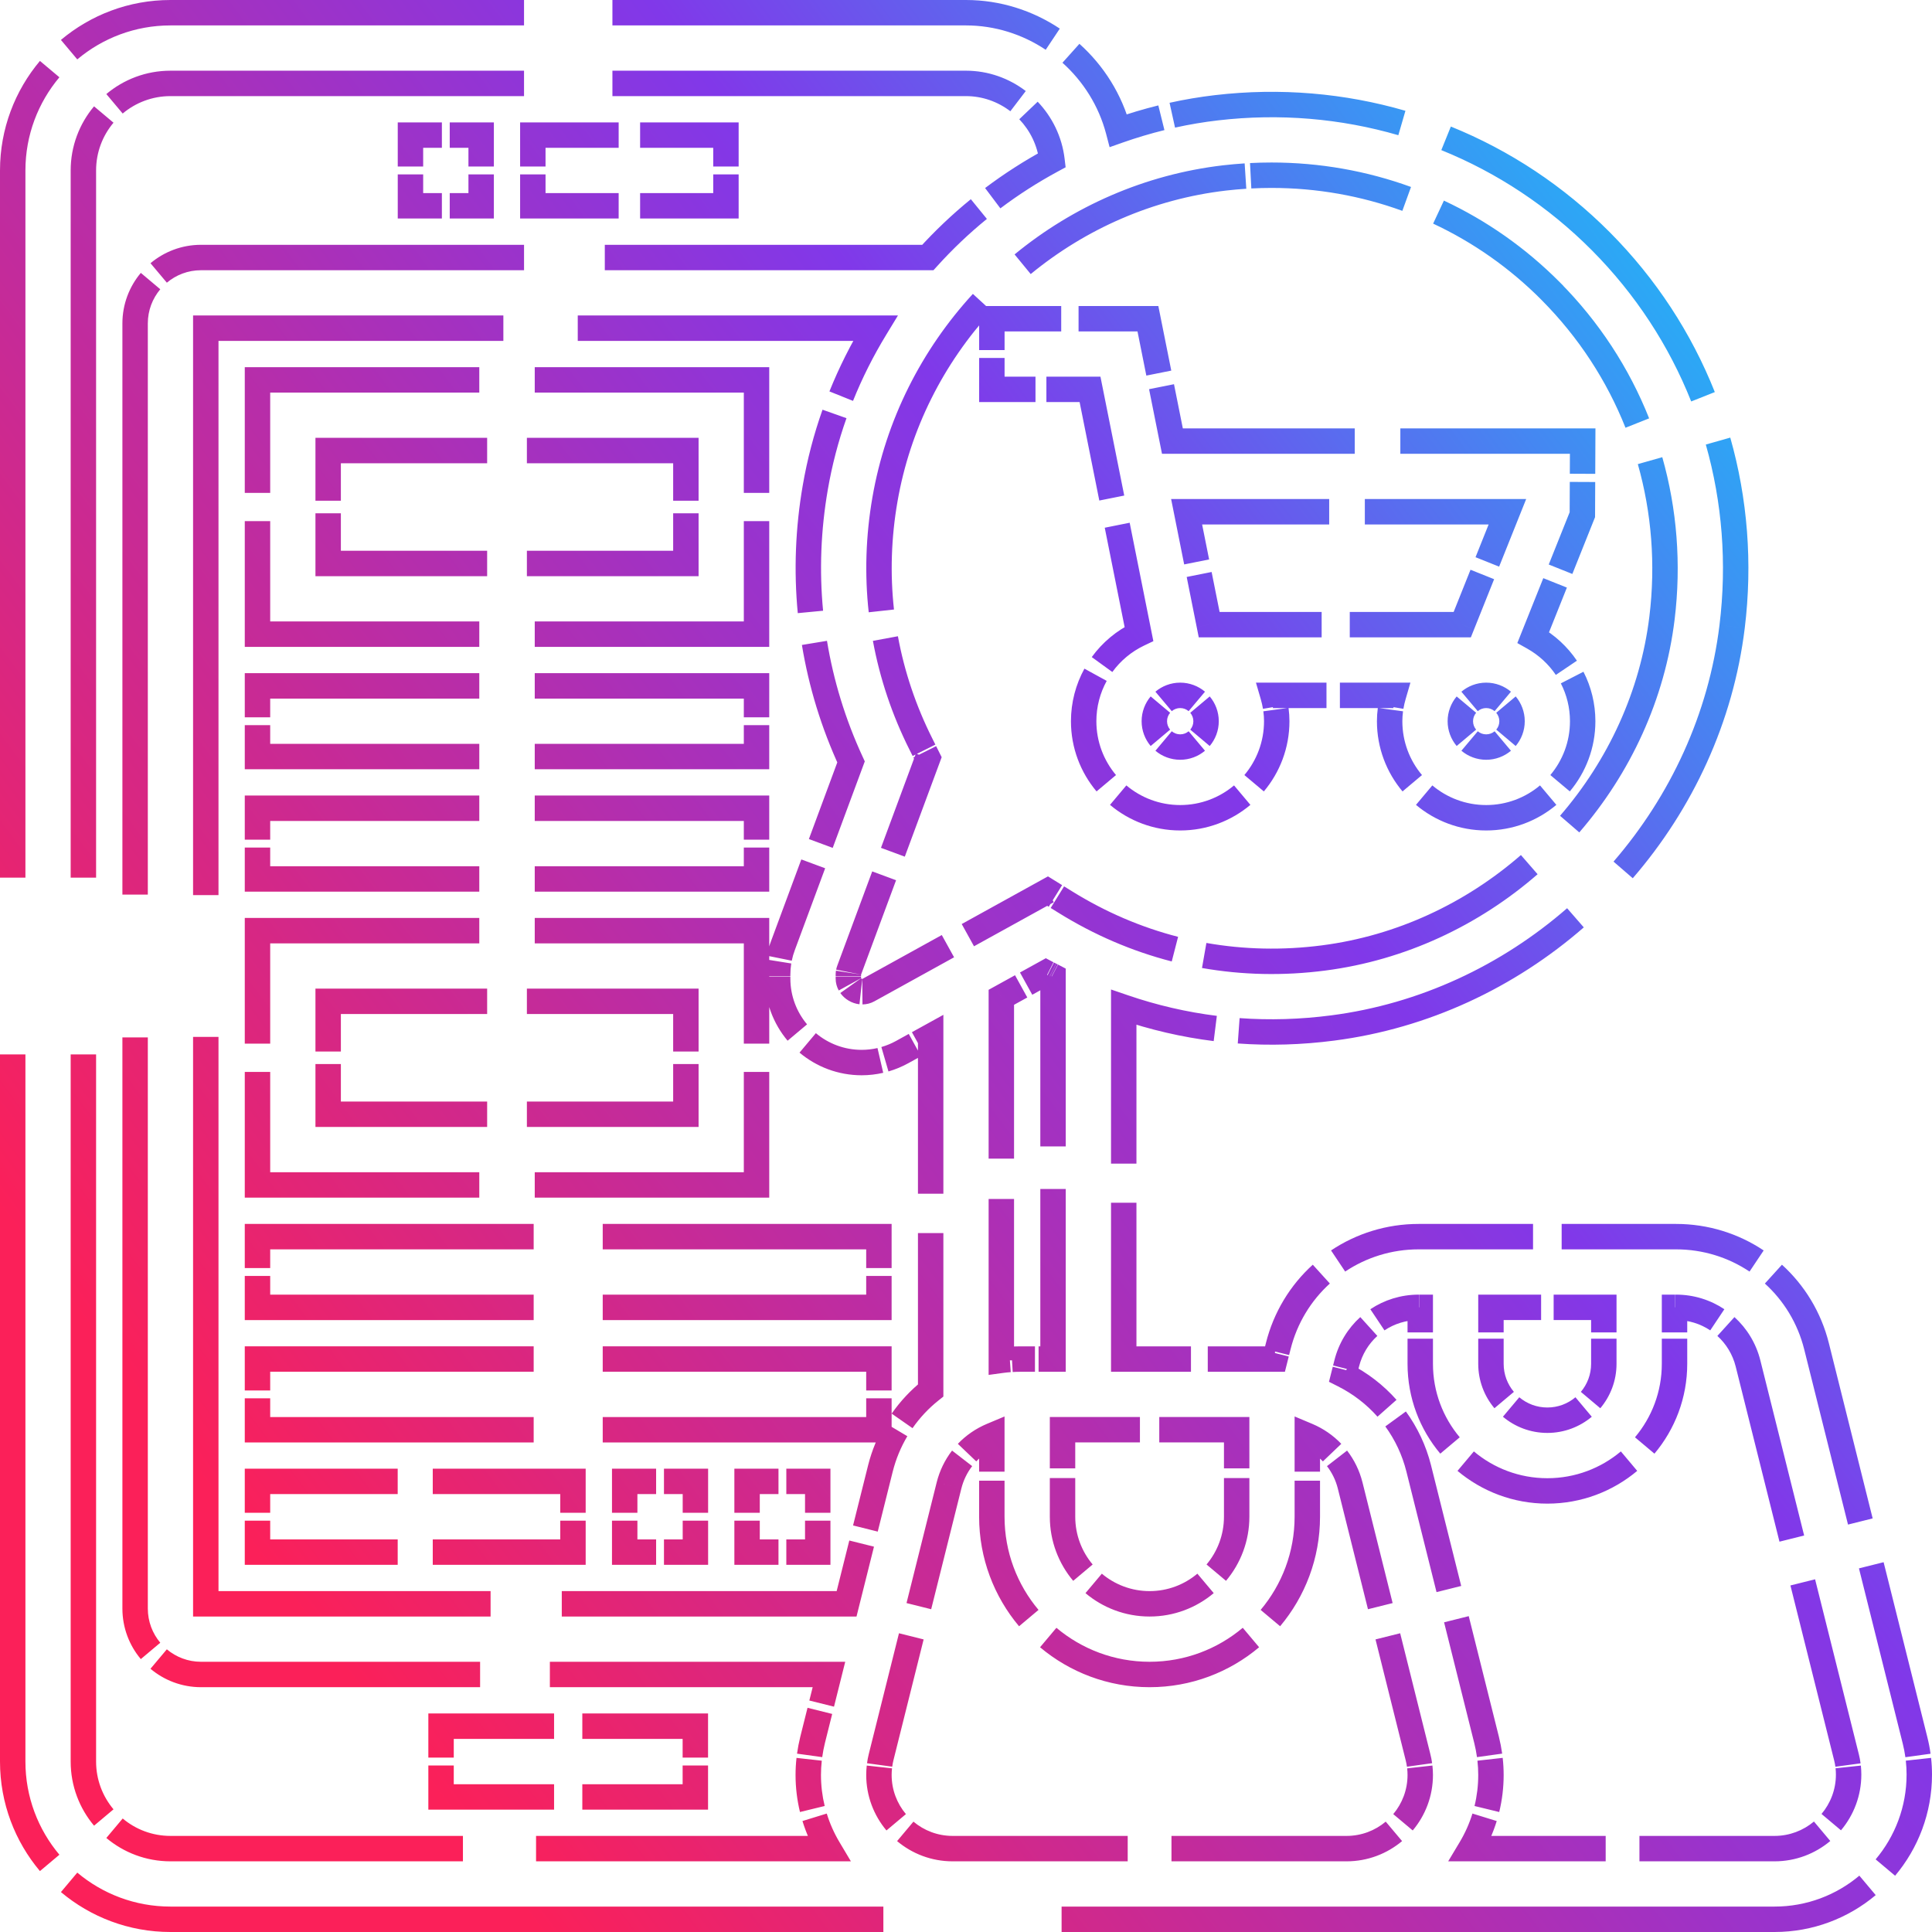 <svg width="152" height="152" viewBox="0 0 152 152" fill="none" xmlns="http://www.w3.org/2000/svg">
<path d="M117.3 102.855V101.855H116.3V102.855H117.3ZM126.18 102.855H127.18V101.855H126.18V102.855ZM116.958 136.89L117.928 136.649L117.928 136.647L116.958 136.89ZM111.615 115.52L112.585 115.277L112.585 115.276L111.615 115.52ZM105.723 108.18L104.753 107.936L104.557 108.712L105.272 109.073L105.723 108.18ZM105.953 107.268L106.922 107.512L106.922 107.511L105.953 107.268ZM111.738 102.855H112.738V101.855H111.738V102.855ZM131.743 102.855V101.855H130.743V102.855H131.743ZM137.525 107.268L138.495 107.025L138.495 107.024L137.525 107.268ZM145.277 138.275L144.307 138.518L145.277 138.275ZM115.7 145.44L114.842 144.927L113.936 146.44H115.7V145.44ZM82.765 12.605L83.24 13.485L83.838 13.162L83.758 12.487L82.765 12.605ZM72.998 20.26V21.26H73.441L73.739 20.931L72.998 20.26ZM65.218 131.74L66.188 131.982L66.498 130.74H65.218V131.74ZM63.93 136.893L62.96 136.65L62.959 136.653L63.93 136.893ZM65.185 145.44V146.44H66.944L66.044 144.928L65.185 145.44ZM74.665 116.865L73.695 116.621L73.695 116.622L74.665 116.865ZM69.323 138.238L68.352 137.995L68.351 137.999L69.323 138.238ZM78.032 112.945H79.032V111.441L77.645 112.023L78.032 112.945ZM102.853 112.945L103.241 112.023L101.853 111.439V112.945H102.853ZM106.222 116.865L107.193 116.623L107.192 116.621L106.222 116.865ZM111.56 138.238L110.59 138.48L110.591 138.485L111.56 138.238ZM68.868 25.82L69.722 26.34L70.647 24.82H68.868V25.82ZM16.19 25.82V24.82H15.19V25.82H16.19ZM64.142 38.355L65.128 38.526L65.128 38.525L64.142 38.355ZM66.955 59.943L67.893 60.29L68.037 59.901L67.863 59.523L66.955 59.943ZM61.602 74.38L62.537 74.735L62.54 74.728L61.602 74.38ZM70.987 82.767L70.504 81.892L70.503 81.893L70.987 82.767ZM73.22 81.535H74.22V79.841L72.737 80.66L73.22 81.535ZM73.22 109.393L73.842 110.176L74.22 109.875V109.393H73.22ZM69.27 115.518L68.3 115.273L68.3 115.275L69.27 115.518ZM66.605 126.18V127.18H67.386L67.575 126.422L66.605 126.18ZM16.19 126.18H15.19V127.18H16.19V126.18ZM82.29 76.525L82.757 75.641L82.28 75.388L81.807 75.65L82.29 76.525ZM78.78 78.463L78.297 77.587L77.78 77.872V78.463H78.78ZM82.609 76.687L83.056 75.793L83.055 75.792L82.609 76.687ZM82.609 76.687L82.162 77.582L82.163 77.582L82.609 76.687ZM82.69 76.728L83.154 75.842L83.145 75.837L83.136 75.833L82.69 76.728ZM82.847 76.81H83.847V76.205L83.311 75.924L82.847 76.81ZM82.847 106.925V107.925H83.847V106.925H82.847ZM78.78 107.025H77.78V108.171L78.916 108.016L78.78 107.025ZM104.132 75.368L104.004 74.376L104.004 74.376L104.132 75.368ZM130.757 48.623L131.75 48.744L131.75 48.744L130.757 48.623ZM83.805 70.965L84.333 70.116L84.331 70.115L83.805 70.965ZM82.42 70.108L82.946 69.257L82.449 68.949L81.936 69.232L82.42 70.108ZM68.305 77.905L68.786 78.782L68.789 78.78L68.305 77.905ZM67.278 77.865L66.765 78.724L66.77 78.726L67.278 77.865ZM66.81 76.323L67.744 76.68L67.748 76.67L66.81 76.323ZM72.998 59.633L73.935 59.98L74.086 59.573L73.892 59.185L72.998 59.633ZM72.455 58.547L73.349 58.1L73.349 58.099L72.455 58.547ZM69.623 39.3L70.608 39.471L70.608 39.471L69.623 39.3ZM96.355 13.998L96.242 13.004L96.239 13.004L96.355 13.998ZM122.003 22.905H123.003V22.493L122.712 22.2L122.003 22.905ZM122.003 22.907H121.003V23.32L121.293 23.613L122.003 22.907ZM83.595 112.482V111.482H82.595V112.482H83.595ZM97.295 112.482H98.295V111.482H97.295V112.482ZM142.917 105.923L141.947 106.165L141.947 106.165L142.917 105.923ZM150.667 136.93L149.697 137.172L149.698 137.174L150.667 136.93ZM100.562 105.92L101.532 106.164L101.533 106.162L100.562 105.92ZM100.31 106.925V107.925H101.09L101.28 107.169L100.31 106.925ZM88.41 106.925H87.41V107.925H88.41V106.925ZM88.41 79.248L88.734 78.301L87.41 77.848V79.248H88.41ZM104.842 80.877L104.715 79.886L104.713 79.886L104.842 80.877ZM136.275 49.295L135.282 49.173L135.282 49.174L136.275 49.295ZM125.95 18.988L126.659 18.282L126.659 18.282L125.95 18.988ZM95.71 8.477L95.825 9.471L95.826 9.471L95.71 8.477ZM87.99 10.275L87.023 10.529L87.298 11.579L88.322 11.218L87.99 10.275ZM115.042 49.145V50.145H115.719L115.971 49.516L115.042 49.145ZM118.595 40.262L119.523 40.633L120.072 39.262H118.595V40.262ZM95.132 49.145L94.152 49.34L94.312 50.145H95.132V49.145ZM93.357 40.262V39.262H92.138L92.377 40.458L93.357 40.262ZM78.035 25.075V24.075H77.035V25.075H78.035ZM90.312 25.075L91.293 24.878L91.132 24.075H90.312V25.075ZM78.035 30.632H77.035V31.632H78.035V30.632ZM85.757 30.632L86.738 30.436L86.577 29.632H85.757V30.632ZM89.607 49.874L90.036 50.778L90.741 50.444L90.588 49.678L89.607 49.874ZM100.145 54.707V53.707H98.812L99.185 54.987L100.145 54.707ZM109.632 54.707L110.592 54.987L110.965 53.707H109.632V54.707ZM120.63 50.15L119.701 49.778L119.375 50.593L120.141 51.022L120.63 50.15ZM124.492 40.492L125.421 40.863L125.491 40.687L125.492 40.496L124.492 40.492ZM124.517 34.702L125.517 34.706L125.522 33.702H124.517V34.702ZM92.24 34.702L91.259 34.898L91.42 35.702H92.24V34.702ZM20.258 102.857H19.258V103.857H20.258V102.857ZM69.148 102.857V103.857H70.148V102.857H69.148ZM20.258 97.292V96.292H19.258V97.292H20.258ZM69.148 97.292H70.148V96.292H69.148V97.292ZM45.078 122.112V123.112H46.078V122.112H45.078ZM20.258 122.112H19.258V123.112H20.258V122.112ZM45.078 116.547H46.078V115.547H45.078V116.547ZM20.258 116.547V115.547H19.258V116.547H20.258ZM20.258 112.487H19.258V113.487H20.258V112.487ZM69.148 112.487V113.487H70.148V112.487H69.148ZM20.258 106.922V105.922H19.258V106.922H20.258ZM69.148 106.922H70.148V105.922H69.148V106.922ZM53.961 44.332V45.332H54.961V44.332H53.961ZM25.818 44.332H24.818V45.332H25.818V44.332ZM53.961 35.447H54.961V34.447H53.961V35.447ZM25.818 35.447V34.447H24.818V35.447H25.818ZM59.52 49.892V50.892H60.52V49.892H59.52ZM20.258 49.892H19.258V50.892H20.258V49.892ZM59.52 29.887H60.52V28.887H59.52V29.887ZM20.258 29.887V28.887H19.258V29.887H20.258ZM49.148 122.112H48.148V123.112H49.148V122.112ZM54.711 122.112V123.112H55.711V122.112H54.711ZM49.148 116.547V115.547H48.148V116.547H49.148ZM54.711 116.547H55.711V115.547H54.711V116.547ZM59.52 59.522V60.522H60.52V59.522H59.52ZM20.258 59.522H19.258V60.522H20.258V59.522ZM59.52 53.962H60.52V52.962H59.52V53.962ZM20.258 53.962V52.962H19.258V53.962H20.258ZM20.258 69.152H19.258V70.152H20.258V69.152ZM59.52 69.152V70.152H60.52V69.152H59.52ZM20.258 63.589V62.589H19.258V63.589H20.258ZM59.52 63.589H60.52V62.589H59.52V63.589ZM53.961 87.664V88.664H54.961V87.664H53.961ZM25.818 87.664H24.818V88.664H25.818V87.664ZM53.961 78.779H54.961V77.779H53.961V78.779ZM25.818 78.779V77.779H24.818V78.779H25.818ZM59.52 93.224V94.224H60.52V93.224H59.52ZM20.258 93.224H19.258V94.224H20.258V93.224ZM59.52 73.219H60.52V72.219H59.52V73.219ZM20.258 73.219V72.219H19.258V73.219H20.258ZM37.855 16.192V17.192H38.855V16.192H37.855ZM32.293 16.192H31.293V17.192H32.293V16.192ZM37.855 10.629H38.855V9.629H37.855V10.629ZM32.293 10.629V9.629H31.293V10.629H32.293ZM54.706 141.374V142.374H55.706V141.374H54.706ZM34.7 141.374H33.7V142.374H34.7V141.374ZM54.706 135.807H55.706V134.807H54.706V135.807ZM34.7 135.807V134.807H33.7V135.807H34.7ZM41.92 16.192H40.92V17.192H41.92V16.192ZM57.113 16.192V17.192H58.113V16.192H57.113ZM41.92 10.629V9.629H40.92V10.629H41.92ZM57.113 10.629H58.113V9.629H57.113V10.629ZM64.335 122.112V123.112H65.335V122.112H64.335ZM58.776 122.112H57.776V123.112H58.776V122.112ZM64.335 116.547H65.335V115.547H64.335V116.547ZM58.776 116.547V115.547H57.776V116.547H58.776ZM121.738 110.735C120.897 110.735 120.128 110.433 119.53 109.93L118.243 111.461C119.187 112.255 120.408 112.735 121.738 112.735V110.735ZM119.105 109.505C118.602 108.907 118.3 108.138 118.3 107.298H116.3C116.3 108.627 116.78 109.848 117.574 110.792L119.105 109.505ZM118.3 107.298V105.323H116.3V107.298H118.3ZM118.3 104.829V102.855H116.3V104.829H118.3ZM117.3 103.855H121.247V101.855H117.3V103.855ZM122.233 103.855H126.18V101.855H122.233V103.855ZM125.18 102.855V104.829H127.18V102.855H125.18ZM125.18 105.323V107.298H127.18V105.323H125.18ZM125.18 107.298C125.18 108.138 124.878 108.907 124.374 109.506L125.904 110.794C126.699 109.849 127.18 108.628 127.18 107.298H125.18ZM123.948 109.93C123.349 110.433 122.579 110.735 121.738 110.735V112.735C123.067 112.735 124.288 112.256 125.234 111.463L123.948 109.93ZM117.928 136.647L115.553 127.15L113.613 127.635L115.987 137.133L117.928 136.647ZM114.96 124.775L112.585 115.277L110.645 115.763L113.019 125.26L114.96 124.775ZM112.585 115.276C112.197 113.734 111.521 112.303 110.607 111.047L108.99 112.224C109.755 113.275 110.321 114.472 110.645 115.764L112.585 115.276ZM109.871 110.132C108.844 108.974 107.595 108.005 106.173 107.287L105.272 109.073C106.468 109.677 107.515 110.489 108.374 111.458L109.871 110.132ZM106.692 108.424L106.794 108.019L104.855 107.53L104.753 107.936L106.692 108.424ZM106.82 107.917L106.922 107.512L104.983 107.023L104.881 107.429L106.82 107.917ZM106.922 107.511C107.163 106.554 107.674 105.728 108.363 105.104L107.02 103.622C106.045 104.506 105.321 105.676 104.983 107.024L106.922 107.511ZM108.923 104.667C109.696 104.151 110.622 103.855 111.608 103.855V101.855C110.218 101.855 108.907 102.273 107.812 103.004L108.923 104.667ZM111.608 103.855H111.665V101.855H111.608V103.855ZM111.68 103.855H111.738V101.855H111.68V103.855ZM110.738 102.855V104.829H112.738V102.855H110.738ZM110.738 105.323V107.298H112.738V105.323H110.738ZM110.738 107.298C110.738 109.987 111.708 112.454 113.314 114.366L114.845 113.079C113.529 111.513 112.738 109.497 112.738 107.298H110.738ZM114.669 115.721C116.581 117.327 119.048 118.298 121.738 118.298V116.298C119.538 116.298 117.522 115.506 115.956 114.19L114.669 115.721ZM121.738 118.298C124.426 118.298 126.895 117.327 128.808 115.721L127.521 114.19C125.954 115.506 123.937 116.298 121.738 116.298V118.298ZM130.163 114.367C131.771 112.455 132.743 109.987 132.743 107.298H130.743C130.743 109.497 129.95 111.513 128.632 113.079L130.163 114.367ZM132.743 107.298V105.323H130.743V107.298H132.743ZM132.743 104.829V102.855H130.743V104.829H132.743ZM131.743 103.855H131.798V101.855H131.743V103.855ZM131.812 103.855H131.868V101.855H131.812V103.855ZM131.868 103.855C132.854 103.855 133.78 104.15 134.553 104.667L135.664 103.003C134.569 102.272 133.258 101.855 131.868 101.855V103.855ZM135.114 105.104C135.803 105.728 136.315 106.554 136.555 107.511L138.495 107.024C138.156 105.675 137.432 104.505 136.457 103.622L135.114 105.104ZM136.555 107.51L140 121.291L141.941 120.806L138.495 107.025L136.555 107.51ZM140.862 124.736L144.307 138.518L146.248 138.032L142.802 124.251L140.862 124.736ZM144.307 138.518C144.346 138.674 144.377 138.834 144.399 138.998L146.381 138.731C146.35 138.495 146.305 138.262 146.248 138.032L144.307 138.518ZM144.414 139.12C144.431 139.282 144.44 139.446 144.44 139.613H146.44C146.44 139.376 146.427 139.14 146.403 138.907L144.414 139.12ZM144.44 139.613C144.44 140.791 144.015 141.872 143.308 142.713L144.839 144C145.836 142.814 146.44 141.282 146.44 139.613H144.44ZM142.712 143.309C141.87 144.016 140.789 144.44 139.61 144.44V146.44C141.279 146.44 142.811 145.837 143.998 144.84L142.712 143.309ZM139.61 144.44H128.983V146.44H139.61V144.44ZM126.327 144.44H115.7V146.44H126.327V144.44ZM116.558 145.953C117.066 145.105 117.466 144.205 117.755 143.271L115.844 142.681C115.603 143.462 115.268 144.215 114.842 144.927L116.558 145.953ZM117.951 142.561C118.182 141.612 118.3 140.635 118.3 139.645H116.3C116.3 140.475 116.201 141.294 116.008 142.087L117.951 142.561ZM118.3 139.645C118.3 139.196 118.274 138.747 118.224 138.3L116.237 138.522C116.279 138.897 116.3 139.272 116.3 139.645H118.3ZM118.183 137.966C118.121 137.524 118.036 137.084 117.928 136.649L115.987 137.131C116.078 137.499 116.15 137.87 116.202 138.242L118.183 137.966ZM13.41 5.562C11.491 5.562 9.73 6.254 8.366 7.4L9.652 8.932C10.67 8.077 11.98 7.562 13.41 7.562V5.562ZM7.399 8.366C6.253 9.73 5.56 11.491 5.56 13.41H7.56C7.56 11.98 8.074 10.671 8.93 9.653L7.399 8.366ZM5.56 13.41V69.047H7.56V13.41H5.56ZM5.56 82.956V138.592H7.56V82.956H5.56ZM5.56 138.592C5.56 140.511 6.253 142.272 7.4 143.636L8.931 142.349C8.075 141.331 7.56 140.021 7.56 138.592H5.56ZM8.366 144.602C9.73 145.748 11.491 146.44 13.41 146.44V144.44C11.981 144.44 10.671 143.926 9.653 143.07L8.366 144.602ZM13.41 146.44H36.421V144.44H13.41V146.44ZM42.174 146.44H65.185V144.44H42.174V146.44ZM66.044 144.928C65.62 144.216 65.286 143.462 65.045 142.681L63.134 143.269C63.421 144.203 63.821 145.103 64.326 145.952L66.044 144.928ZM64.882 142.087C64.689 141.294 64.59 140.475 64.59 139.645H62.59C62.59 140.634 62.708 141.611 62.938 142.56L64.882 142.087ZM64.59 139.645C64.59 139.273 64.611 138.898 64.653 138.522L62.665 138.302C62.615 138.749 62.59 139.198 62.59 139.645H64.59ZM64.688 138.242C64.739 137.872 64.81 137.501 64.901 137.132L62.959 136.653C62.852 137.089 62.767 137.528 62.706 137.969L64.688 138.242ZM64.9 137.135L65.472 134.845L63.532 134.36L62.96 136.65L64.9 137.135ZM65.615 134.272L66.188 131.982L64.247 131.498L63.675 133.788L65.615 134.272ZM65.218 130.74H43.261V132.74H65.218V130.74ZM37.772 130.74H15.815V132.74H37.772V130.74ZM15.815 130.74C14.792 130.74 13.855 130.372 13.126 129.76L11.839 131.29C12.914 132.194 14.303 132.74 15.815 132.74V130.74ZM12.61 129.242C11.998 128.514 11.63 127.577 11.63 126.552H9.63C9.63 128.065 10.175 129.454 11.078 130.529L12.61 129.242ZM11.63 126.552V81.616H9.63V126.552H11.63ZM11.63 70.382V25.445H9.63V70.382H11.63ZM11.63 25.445C11.63 24.422 11.998 23.485 12.61 22.757L11.079 21.47C10.176 22.545 9.63 23.933 9.63 25.445H11.63ZM13.127 22.24C13.855 21.628 14.792 21.26 15.815 21.26V19.26C14.303 19.26 12.915 19.806 11.84 20.709L13.127 22.24ZM15.815 21.26H41.229V19.26H15.815V21.26ZM47.583 21.26H72.998V19.26H47.583V21.26ZM73.739 20.931C74.948 19.594 76.252 18.356 77.644 17.223L76.381 15.672C74.91 16.869 73.533 18.177 72.256 19.589L73.739 20.931ZM78.705 16.392C80.133 15.316 81.648 14.345 83.24 13.485L82.29 11.725C80.609 12.633 79.011 13.658 77.502 14.794L78.705 16.392ZM83.758 12.487C83.552 10.752 82.777 9.195 81.639 8.001L80.191 9.381C81.044 10.276 81.619 11.437 81.772 12.723L83.758 12.487ZM80.702 7.162C79.389 6.161 77.754 5.562 76 5.562V7.562C77.293 7.562 78.507 8.003 79.49 8.752L80.702 7.162ZM76 5.562H48.182V7.562H76V5.562ZM41.228 5.562H13.41V7.562H41.228V5.562ZM73.695 116.622L71.32 126.121L73.261 126.606L75.635 117.108L73.695 116.622ZM70.727 128.496L68.352 137.995L70.293 138.48L72.667 128.981L70.727 128.496ZM68.351 137.999C68.292 138.238 68.246 138.48 68.213 138.722L70.195 138.993C70.218 138.821 70.251 138.648 70.294 138.476L68.351 137.999ZM68.191 138.905C68.164 139.152 68.15 139.399 68.15 139.645H70.15C70.15 139.473 70.159 139.299 70.179 139.124L68.191 138.905ZM68.15 139.645C68.15 141.306 68.75 142.831 69.742 144.011L71.273 142.725C70.572 141.89 70.15 140.816 70.15 139.645H68.15ZM70.579 144.848C71.759 145.84 73.284 146.44 74.945 146.44V144.44C73.774 144.44 72.7 144.018 71.865 143.317L70.579 144.848ZM74.945 146.44H88.722V144.44H74.945V146.44ZM92.166 146.44H105.942V144.44H92.166V146.44ZM105.942 146.44C107.603 146.44 109.128 145.84 110.309 144.848L109.022 143.317C108.187 144.018 107.114 144.44 105.942 144.44V146.44ZM111.145 144.011C112.138 142.831 112.738 141.306 112.738 139.645H110.738C110.738 140.816 110.316 141.89 109.614 142.725L111.145 144.011ZM112.738 139.645C112.738 139.397 112.723 139.149 112.696 138.903L110.708 139.126C110.728 139.299 110.738 139.472 110.738 139.645H112.738ZM112.673 138.718C112.638 138.473 112.59 138.23 112.529 137.99L110.591 138.485C110.634 138.653 110.668 138.824 110.692 138.996L112.673 138.718ZM112.53 137.995L110.158 128.496L108.218 128.981L110.59 138.48L112.53 137.995ZM109.565 126.122L107.193 116.623L105.252 117.107L107.625 126.606L109.565 126.122ZM107.192 116.621C106.96 115.698 106.545 114.852 105.981 114.124L104.4 115.348C104.795 115.859 105.088 116.454 105.253 117.109L107.192 116.621ZM105.525 113.594C104.888 112.927 104.113 112.391 103.241 112.023L102.464 113.867C103.085 114.128 103.631 114.507 104.079 114.976L105.525 113.594ZM101.853 112.945V115.782H103.853V112.945H101.853ZM101.853 116.491V119.327H103.853V116.491H101.853ZM101.853 119.327C101.853 122.116 100.849 124.673 99.181 126.659L100.713 127.945C102.671 125.614 103.853 122.605 103.853 119.327H101.853ZM97.774 128.066C95.79 129.735 93.233 130.74 90.445 130.74V132.74C93.723 132.74 96.731 131.557 99.061 129.597L97.774 128.066ZM90.445 130.74C87.656 130.74 85.099 129.735 83.113 128.067L81.826 129.598C84.158 131.557 87.166 132.74 90.445 132.74V130.74ZM81.706 126.659C80.037 124.674 79.032 122.117 79.032 119.327H77.032C77.032 122.606 78.215 125.615 80.174 127.946L81.706 126.659ZM79.032 119.327V116.491H77.032V119.327H79.032ZM79.032 115.782V112.945H77.032V115.782H79.032ZM77.645 112.023C76.772 112.39 75.997 112.926 75.359 113.594L76.806 114.975C77.253 114.506 77.799 114.127 78.419 113.867L77.645 112.023ZM74.904 114.124C74.341 114.853 73.927 115.698 73.695 116.621L75.635 117.108C75.799 116.453 76.092 115.857 76.486 115.347L74.904 114.124ZM68.868 24.82H45.455V26.82H68.868V24.82ZM39.602 24.82H16.19V26.82H39.602V24.82ZM15.19 25.82V70.424H17.19V25.82H15.19ZM15.19 81.576V126.18H17.19V81.576H15.19ZM16.19 127.18H38.597V125.18H16.19V127.18ZM44.198 127.18H66.605V125.18H44.198V127.18ZM67.575 126.422L68.76 121.684L66.819 121.199L65.635 125.938L67.575 126.422ZM69.056 120.499L70.24 115.76L68.3 115.275L67.115 120.014L69.056 120.499ZM70.24 115.762C70.486 114.786 70.874 113.853 71.385 112.993L69.667 111.97C69.057 112.994 68.594 114.107 68.3 115.273L70.24 115.762ZM71.793 112.361C72.365 111.539 73.055 110.801 73.842 110.176L72.598 108.609C71.656 109.358 70.833 110.239 70.152 111.217L71.793 112.361ZM74.22 109.393V97.011H72.22V109.393H74.22ZM74.22 93.916V81.535H72.22V93.916H74.22ZM72.737 80.66L71.745 81.207L72.711 82.958L73.703 82.41L72.737 80.66ZM71.496 81.344L70.504 81.892L71.471 83.643L72.463 83.095L71.496 81.344ZM70.503 81.893C70.135 82.097 69.744 82.258 69.342 82.375L69.9 84.296C70.444 84.138 70.972 83.919 71.472 83.642L70.503 81.893ZM69.037 82.455C68.627 82.549 68.209 82.597 67.793 82.597V84.597C68.363 84.597 68.933 84.531 69.487 84.403L69.037 82.455ZM67.793 82.597C66.422 82.597 65.165 82.104 64.189 81.284L62.902 82.815C64.225 83.926 65.932 84.597 67.793 84.597V82.597ZM63.496 80.591C62.676 79.615 62.182 78.358 62.182 76.987H60.182C60.182 78.848 60.854 80.555 61.965 81.878L63.496 80.591ZM62.182 76.987V76.853H60.182V76.987H62.182ZM62.182 76.819V76.685H60.182V76.819H62.182ZM62.182 76.685C62.182 76.386 62.206 76.091 62.252 75.801L60.278 75.484C60.214 75.88 60.182 76.281 60.182 76.685H62.182ZM62.292 75.583C62.35 75.295 62.432 75.012 62.537 74.735L60.668 74.025C60.524 74.404 60.412 74.792 60.332 75.186L62.292 75.583ZM62.54 74.728L64.919 68.311L63.044 67.616L60.665 74.032L62.54 74.728ZM65.514 66.707L67.893 60.29L66.017 59.595L63.639 66.012L65.514 66.707ZM67.863 59.523C66.513 56.601 65.577 53.543 65.063 50.417L63.09 50.742C63.633 54.046 64.622 57.276 66.047 60.362L67.863 59.523ZM64.756 48.049C64.456 44.905 64.577 41.708 65.128 38.526L63.157 38.184C62.576 41.541 62.448 44.916 62.765 48.239L64.756 48.049ZM65.128 38.525C65.46 36.605 65.95 34.727 66.597 32.901L64.712 32.233C64.027 34.167 63.508 36.154 63.157 38.185L65.128 38.525ZM67.111 31.54C67.83 29.752 68.701 28.016 69.722 26.34L68.013 25.3C66.936 27.069 66.016 28.903 65.255 30.794L67.111 31.54ZM81.807 75.65L80.247 76.511L81.213 78.262L82.773 77.4L81.807 75.65ZM79.857 76.726L78.297 77.587L79.263 79.338L80.823 78.477L79.857 76.726ZM77.78 78.463V91.157H79.78V78.463H77.78ZM77.78 94.331V107.025H79.78V94.331H77.78ZM78.916 108.016C79.115 107.988 79.317 107.967 79.521 107.953L79.375 105.958C79.13 105.976 78.886 106.001 78.644 106.034L78.916 108.016ZM79.674 107.943C79.876 107.931 80.081 107.925 80.287 107.925V105.925C80.044 105.925 79.8 105.932 79.558 105.946L79.674 107.943ZM80.287 107.925H81.425V105.925H80.287V107.925ZM81.71 107.925H82.847V105.925H81.71V107.925ZM83.847 106.925V93.541H81.847V106.925H83.847ZM83.847 90.195V76.81H81.847V90.195H83.847ZM83.311 75.924L83.242 75.888L82.314 77.659L82.383 77.696L83.311 75.924ZM83.224 75.878L83.154 75.842L82.226 77.613L82.296 77.65L83.224 75.878ZM83.136 75.833L83.1 75.815L82.208 77.605L82.244 77.622L83.136 75.833ZM83.091 75.81L83.056 75.792L82.163 77.582L82.199 77.6L83.091 75.81ZM83.056 75.793L83.056 75.793L82.162 77.582L82.162 77.582L83.056 75.793ZM83.056 75.793L83.056 75.793L82.162 77.582L82.162 77.582L83.056 75.793ZM83.056 75.793L83.056 75.793L82.162 77.582L82.162 77.582L83.056 75.793ZM83.056 75.793L83.056 75.793L82.162 77.582L82.162 77.582L83.056 75.793ZM83.055 75.792C83.007 75.768 82.962 75.746 82.917 75.723L82.017 77.509C82.066 77.534 82.116 77.559 82.163 77.582L83.055 75.792ZM82.884 75.706C82.84 75.684 82.798 75.662 82.757 75.641L81.823 77.409C81.876 77.437 81.928 77.464 81.979 77.49L82.884 75.706ZM104.004 74.376C100.92 74.775 97.87 74.707 94.913 74.187L94.567 76.157C97.726 76.713 100.98 76.784 104.261 76.359L104.004 74.376ZM92.686 73.705C89.776 72.956 86.971 71.755 84.333 70.116L83.277 71.814C86.084 73.559 89.077 74.841 92.187 75.642L92.686 73.705ZM84.331 70.115L83.716 69.734L82.663 71.434L83.279 71.815L84.331 70.115ZM83.562 69.638L82.946 69.257L81.894 70.958L82.509 71.339L83.562 69.638ZM81.936 69.232L75.663 72.698L76.63 74.448L82.904 70.983L81.936 69.232ZM74.095 73.564L67.821 77.03L68.789 78.78L75.062 75.315L74.095 73.564ZM67.824 77.028C67.827 77.026 67.831 77.025 67.834 77.024C67.837 77.023 67.839 77.023 67.838 77.023L67.855 79.023C68.176 79.021 68.495 78.941 68.786 78.782L67.824 77.028ZM67.836 77.023C67.83 77.023 67.813 77.02 67.785 77.004L66.77 78.726C67.031 78.88 67.319 78.979 67.619 79.011L67.836 77.023ZM67.79 77.006C67.758 76.987 67.745 76.971 67.742 76.966L66.112 78.126C66.285 78.369 66.509 78.571 66.765 78.724L67.79 77.006ZM67.74 76.964C67.74 76.964 67.742 76.967 67.743 76.972C67.744 76.977 67.745 76.982 67.745 76.987H65.745C65.745 77.323 65.832 77.643 65.987 77.926L67.74 76.964ZM67.745 76.987V76.853H65.745V76.987H67.745ZM67.745 76.819V76.685H65.745V76.819H67.745ZM67.745 76.685C67.745 76.677 67.746 76.674 67.746 76.674L65.769 76.368C65.752 76.476 65.745 76.582 65.745 76.685H67.745ZM67.745 76.675C67.745 76.677 67.744 76.679 67.744 76.68L65.876 75.965C65.836 76.071 65.805 76.178 65.784 76.286L67.745 76.675ZM67.748 76.67L70.498 69.252L68.622 68.557L65.872 75.975L67.748 76.67ZM71.185 67.398L73.935 59.98L72.06 59.285L69.31 66.703L71.185 67.398ZM73.892 59.185L73.651 58.703L71.862 59.597L72.103 60.08L73.892 59.185ZM73.591 58.583L73.349 58.1L71.561 58.995L71.802 59.477L73.591 58.583ZM73.349 58.099C72.057 55.527 71.152 52.826 70.643 50.057L68.676 50.419C69.22 53.376 70.185 56.257 71.561 58.996L73.349 58.099ZM70.334 47.953C70.026 45.162 70.114 42.314 70.608 39.471L68.637 39.129C68.112 42.155 68.018 45.192 68.346 48.172L70.334 47.953ZM70.608 39.471C71.598 33.751 74.241 28.586 78.014 24.475L76.541 23.122C72.519 27.505 69.695 33.018 68.637 39.13L70.608 39.471ZM81.092 21.562C85.404 18.018 90.707 15.662 96.471 14.991L96.239 13.004C90.079 13.722 84.419 16.239 79.822 20.016L81.092 21.562ZM96.468 14.991C96.997 14.931 97.525 14.884 98.052 14.85L97.923 12.854C97.363 12.89 96.803 12.94 96.242 13.004L96.468 14.991ZM98.448 14.827C98.98 14.799 99.509 14.785 100.035 14.785V12.785C99.473 12.785 98.91 12.8 98.345 12.829L98.448 14.827ZM100.035 14.785C103.591 14.785 107.067 15.402 110.329 16.589L111.012 14.709C107.531 13.443 103.824 12.785 100.035 12.785V14.785ZM112.752 17.593C115.888 19.059 118.779 21.08 121.293 23.61L122.712 22.2C120.032 19.503 116.947 17.347 113.599 15.782L112.752 17.593ZM121.003 22.905V22.906H123.003V22.905H121.003ZM121.003 22.906V22.907H123.003V22.906H121.003ZM121.293 23.613C124.194 26.531 126.414 29.946 127.886 33.653L129.745 32.915C128.174 28.957 125.804 25.313 122.712 22.203L121.293 23.613ZM128.856 36.515C129.939 40.335 130.265 44.398 129.765 48.501L131.75 48.744C132.283 44.377 131.936 40.047 130.78 35.969L128.856 36.515ZM129.765 48.501C129.046 54.39 126.509 59.817 122.737 64.182L124.25 65.49C128.266 60.842 130.98 55.05 131.75 48.744L129.765 48.501ZM119.658 67.271C115.312 71.052 109.897 73.614 104.004 74.376L104.261 76.359C110.566 75.544 116.344 72.805 120.971 68.78L119.658 67.271ZM90.445 125.18C89.016 125.18 87.706 124.665 86.687 123.809L85.4 125.34C86.764 126.487 88.526 127.18 90.445 127.18V125.18ZM85.965 123.086C85.109 122.068 84.595 120.757 84.595 119.327H82.595C82.595 121.246 83.288 123.008 84.434 124.373L85.965 123.086ZM84.595 119.327V116.285H82.595V119.327H84.595ZM84.595 115.525V112.482H82.595V115.525H84.595ZM83.595 113.482H89.684V111.482H83.595V113.482ZM91.206 113.482H97.295V111.482H91.206V113.482ZM96.295 112.482V115.525H98.295V112.482H96.295ZM96.295 116.285V119.327H98.295V116.285H96.295ZM96.295 119.327C96.295 120.757 95.78 122.067 94.924 123.086L96.456 124.372C97.602 123.008 98.295 121.246 98.295 119.327H96.295ZM94.202 123.808C93.184 124.665 91.874 125.18 90.445 125.18V127.18C92.364 127.18 94.125 126.486 95.49 125.339L94.202 123.808ZM143.888 105.68C143.277 103.231 141.964 101.106 140.195 99.501L138.851 100.983C140.334 102.328 141.434 104.108 141.947 106.165L143.888 105.68ZM138.757 98.379C136.772 97.052 134.393 96.293 131.867 96.293V98.293C133.988 98.293 135.982 98.929 137.645 100.041L138.757 98.379ZM131.867 96.293H122.863V98.293H131.867V96.293ZM120.612 96.293H111.607V98.293H120.612V96.293ZM111.607 96.293C109.083 96.293 106.705 97.051 104.72 98.378L105.832 100.04C107.495 98.929 109.488 98.293 111.607 98.293V96.293ZM103.283 99.5C101.514 101.105 100.202 103.229 99.592 105.678L101.533 106.162C102.045 104.105 103.145 102.326 104.626 100.981L103.283 99.5ZM99.593 105.676L99.48 106.123L101.42 106.61L101.532 106.164L99.593 105.676ZM99.452 106.235L99.34 106.681L101.28 107.169L101.392 106.722L99.452 106.235ZM100.31 105.925H95.021V107.925H100.31V105.925ZM93.699 105.925H88.41V107.925H93.699V105.925ZM89.41 106.925V94.624H87.41V106.925H89.41ZM89.41 91.549V79.248H87.41V91.549H89.41ZM88.086 80.194C90.507 81.022 92.978 81.595 95.487 81.908L95.735 79.923C93.364 79.627 91.026 79.086 88.734 78.301L88.086 80.194ZM97.381 82.095C99.884 82.276 102.419 82.201 104.972 81.869L104.713 79.886C102.291 80.201 99.892 80.271 97.526 80.1L97.381 82.095ZM104.97 81.869C112.378 80.914 119.168 77.695 124.605 72.962L123.292 71.454C118.135 75.942 111.709 78.984 104.715 79.886L104.97 81.869ZM128.458 69.095C133.176 63.632 136.362 56.826 137.268 49.416L135.282 49.174C134.428 56.166 131.418 62.607 126.944 67.787L128.458 69.095ZM137.268 49.416C137.895 44.294 137.487 39.214 136.129 34.429L134.205 34.975C135.49 39.502 135.877 44.314 135.282 49.173L137.268 49.416ZM134.913 30.847C133.069 26.206 130.288 21.932 126.659 18.282L125.241 19.693C128.678 23.15 131.31 27.195 133.055 31.585L134.913 30.847ZM126.659 18.282C123.03 14.634 118.773 11.828 114.146 9.956L113.395 11.81C117.773 13.581 121.803 16.236 125.241 19.693L126.659 18.282ZM110.572 8.717C105.792 7.327 100.714 6.887 95.594 7.484L95.826 9.471C100.681 8.905 105.491 9.322 110.014 10.637L110.572 8.717ZM95.595 7.484C94.401 7.623 93.206 7.824 92.015 8.087L92.446 10.04C93.572 9.791 94.7 9.602 95.825 9.471L95.595 7.484ZM91.131 8.293C89.966 8.581 88.807 8.927 87.658 9.332L88.322 11.218C89.411 10.835 90.509 10.507 91.611 10.235L91.131 8.293ZM88.957 10.021C88.276 7.427 86.837 5.163 84.923 3.447L83.588 4.936C85.223 6.402 86.445 8.33 87.023 10.529L88.957 10.021ZM83.38 2.251C81.242 0.827 78.69 0 76 0V2C78.277 2 80.446 2.7 82.271 3.916L83.38 2.251ZM76 0H48.182V2H76V0ZM41.228 0H13.41V2H41.228V0ZM13.41 0C10.132 0 7.124 1.183 4.793 3.142L6.08 4.673C8.065 3.005 10.622 2 13.41 2V0ZM3.142 4.793C1.183 7.124 0 10.132 0 13.41H2C2 10.622 3.005 8.065 4.673 6.08L3.142 4.793ZM0 13.41V69.047H2V13.41H0ZM0 82.956V138.592H2V82.956H0ZM0 138.592C0 141.87 1.183 144.878 3.142 147.208L4.673 145.921C3.005 143.937 2 141.381 2 138.592H0ZM4.794 148.859C7.125 150.818 10.133 152 13.41 152V150C10.622 150 8.066 148.996 6.08 147.328L4.794 148.859ZM13.41 152H69.499V150H13.41V152ZM83.521 152H139.61V150H83.521V152ZM139.61 152C142.638 152 145.417 150.908 147.571 149.098L146.284 147.567C144.477 149.086 142.149 150 139.61 150V152ZM149.097 147.573C150.907 145.42 152 142.641 152 139.613H150C150 142.151 149.085 144.479 147.566 146.286L149.097 147.573ZM152 139.613C152 139.174 151.976 138.736 151.928 138.301L149.94 138.52C149.98 138.883 150 139.247 150 139.613H152ZM151.887 137.975C151.828 137.541 151.744 137.111 151.637 136.686L149.698 137.174C149.787 137.528 149.856 137.887 149.906 138.248L151.887 137.975ZM151.638 136.688L148.193 122.906L146.253 123.391L149.697 137.172L151.638 136.688ZM147.332 119.461L143.888 105.68L141.947 106.165L145.392 119.946L147.332 119.461ZM92.852 57.775C92.599 57.775 92.369 57.684 92.188 57.533L90.903 59.065C91.429 59.507 92.111 59.775 92.852 59.775V57.775ZM92.059 57.404C91.907 57.223 91.817 56.993 91.817 56.742H89.817C89.817 57.484 90.086 58.166 90.529 58.692L92.059 57.404ZM91.817 56.742C91.817 56.49 91.907 56.26 92.06 56.078L90.529 54.791C90.086 55.318 89.817 56 89.817 56.742H91.817ZM92.189 55.95C92.37 55.797 92.6 55.707 92.852 55.707V53.707C92.11 53.707 91.428 53.976 90.902 54.419L92.189 55.95ZM92.852 55.707C93.103 55.707 93.334 55.797 93.515 55.95L94.803 54.419C94.276 53.977 93.594 53.707 92.852 53.707V55.707ZM93.644 56.079C93.797 56.261 93.887 56.491 93.887 56.742H95.887C95.887 56 95.618 55.318 95.175 54.792L93.644 56.079ZM93.887 56.742C93.887 56.993 93.797 57.222 93.645 57.404L95.174 58.692C95.618 58.166 95.887 57.484 95.887 56.742H93.887ZM93.516 57.532C93.334 57.684 93.104 57.775 92.852 57.775V59.775C93.594 59.775 94.275 59.506 94.802 59.064L93.516 57.532ZM115.042 48.145H106.193V50.145H115.042V48.145ZM103.981 48.145H95.132V50.145H103.981V48.145ZM96.113 48.949L95.324 45.001L93.363 45.393L94.152 49.34L96.113 48.949ZM95.127 44.014L94.338 40.066L92.377 40.458L93.165 44.406L95.127 44.014ZM93.357 41.262H104.574V39.262H93.357V41.262ZM107.378 41.262H118.595V39.262H107.378V41.262ZM117.666 39.891L116.087 43.838L117.944 44.581L119.523 40.633L117.666 39.891ZM115.693 44.825L114.114 48.773L115.971 49.516L117.55 45.568L115.693 44.825ZM119.96 56.742C119.96 56 119.691 55.318 119.248 54.791L117.717 56.078C117.87 56.26 117.96 56.49 117.96 56.742H119.96ZM118.875 54.419C118.349 53.976 117.667 53.707 116.925 53.707V55.707C117.177 55.707 117.407 55.797 117.588 55.95L118.875 54.419ZM116.925 53.707C116.182 53.707 115.501 53.977 114.975 54.42L116.263 55.95C116.444 55.797 116.674 55.707 116.925 55.707V53.707ZM114.603 54.793C114.161 55.319 113.892 56.001 113.892 56.742H115.892C115.892 56.491 115.982 56.26 116.135 56.078L114.603 54.793ZM113.892 56.742C113.892 57.483 114.161 58.165 114.603 58.691L116.134 57.404C115.982 57.223 115.892 56.993 115.892 56.742H113.892ZM114.976 59.064C115.502 59.506 116.183 59.775 116.925 59.775V57.775C116.673 57.775 116.443 57.685 116.263 57.533L114.976 59.064ZM116.925 59.775C117.666 59.775 118.348 59.507 118.874 59.065L117.589 57.533C117.408 57.684 117.178 57.775 116.925 57.775V59.775ZM119.248 58.692C119.691 58.166 119.96 57.484 119.96 56.742H117.96C117.96 56.993 117.87 57.223 117.718 57.404L119.248 58.692ZM77.035 25.075V27.544H79.035V25.075H77.035ZM77.035 28.162V30.632H79.035V28.162H77.035ZM78.035 31.632H81.467V29.632H78.035V31.632ZM82.325 31.632H85.757V29.632H82.325V31.632ZM84.777 30.828L86.488 39.38L88.449 38.988L86.738 30.436L84.777 30.828ZM86.916 41.519L88.627 50.071L90.588 49.678L88.877 41.126L86.916 41.519ZM89.179 48.971C87.847 49.602 86.727 50.547 85.894 51.696L87.513 52.87C88.152 51.989 89.011 51.264 90.036 50.778L89.179 48.971ZM85.317 52.606C84.635 53.848 84.257 55.264 84.257 56.742H86.257C86.257 55.607 86.547 54.521 87.07 53.569L85.317 52.606ZM84.257 56.742C84.257 58.843 85.016 60.771 86.271 62.265L87.802 60.978C86.837 59.83 86.257 58.353 86.257 56.742H84.257ZM87.329 63.323C88.823 64.578 90.751 65.337 92.852 65.337V63.337C91.241 63.337 89.764 62.757 88.616 61.792L87.329 63.323ZM92.852 65.337C94.953 65.337 96.882 64.578 98.375 63.323L97.088 61.792C95.941 62.757 94.463 63.337 92.852 63.337V65.337ZM99.433 62.265C100.689 60.771 101.447 58.843 101.447 56.742H99.447C99.447 58.353 98.867 59.83 97.902 60.978L99.433 62.265ZM101.447 56.742C101.447 56.393 101.423 56.044 101.376 55.693L99.394 55.961C99.43 56.225 99.447 56.484 99.447 56.742H101.447ZM101.337 55.435C101.281 55.1 101.203 54.764 101.105 54.427L99.185 54.987C99.262 55.253 99.322 55.512 99.365 55.766L101.337 55.435ZM100.145 55.707H104.361V53.707H100.145V55.707ZM105.416 55.707H109.632V53.707H105.416V55.707ZM108.672 54.427C108.574 54.764 108.496 55.1 108.44 55.435L110.412 55.766C110.455 55.513 110.515 55.253 110.592 54.987L108.672 54.427ZM108.401 55.693C108.353 56.044 108.33 56.392 108.33 56.742H110.33C110.33 56.483 110.347 56.224 110.383 55.961L108.401 55.693ZM108.33 56.742C108.33 58.843 109.088 60.771 110.344 62.265L111.875 60.978C110.91 59.83 110.33 58.353 110.33 56.742H108.33ZM111.402 63.323C112.895 64.578 114.824 65.337 116.925 65.337V63.337C115.314 63.337 113.837 62.757 112.689 61.792L111.402 63.323ZM116.925 65.337C119.026 65.337 120.954 64.578 122.447 63.323L121.16 61.792C120.012 62.757 118.536 63.337 116.925 63.337V65.337ZM123.505 62.264C124.759 60.771 125.517 58.843 125.517 56.742H123.517C123.517 58.353 122.937 59.83 121.973 60.978L123.505 62.264ZM125.517 56.742C125.517 55.361 125.186 54.033 124.578 52.849L122.799 53.764C123.264 54.668 123.517 55.682 123.517 56.742H125.517ZM124.063 51.98C123.322 50.882 122.321 49.952 121.119 49.277L120.141 51.022C121.07 51.543 121.838 52.259 122.405 53.099L124.063 51.98ZM121.558 50.521L123.275 46.229L121.418 45.486L119.701 49.778L121.558 50.521ZM123.704 45.156L125.421 40.863L123.564 40.121L121.847 44.413L123.704 45.156ZM125.492 40.496L125.503 37.923L123.503 37.914L123.492 40.488L125.492 40.496ZM125.506 37.28L125.517 34.706L123.517 34.698L123.506 37.271L125.506 37.28ZM124.517 33.702H110.172V35.702H124.517V33.702ZM106.585 33.702H92.24V35.702H106.585V33.702ZM93.22 34.506L92.364 30.227L90.403 30.619L91.259 34.898L93.22 34.506ZM92.15 29.157L91.293 24.878L89.332 25.271L90.188 29.55L92.15 29.157ZM90.312 24.075H84.856V26.075H90.312V24.075ZM83.491 24.075H78.035V26.075H83.491V24.075ZM21.258 102.857V100.383H19.258V102.857H21.258ZM21.258 99.765V97.292H19.258V99.765H21.258ZM20.258 98.292H41.987V96.292H20.258V98.292ZM47.419 98.292H69.148V96.292H47.419V98.292ZM68.148 97.292V99.765H70.148V97.292H68.148ZM68.148 100.383V102.857H70.148V100.383H68.148ZM69.148 101.857H47.419V103.857H69.148V101.857ZM41.987 101.857H20.258V103.857H41.987V101.857ZM45.078 121.112H34.047V123.112H45.078V121.112ZM31.289 121.112H20.258V123.112H31.289V121.112ZM21.258 122.112V119.638H19.258V122.112H21.258ZM21.258 119.02V116.547H19.258V119.02H21.258ZM20.258 117.547H31.289V115.547H20.258V117.547ZM34.047 117.547H45.078V115.547H34.047V117.547ZM44.078 116.547V119.02H46.078V116.547H44.078ZM44.078 119.638V122.112H46.078V119.638H44.078ZM21.258 112.487V110.013H19.258V112.487H21.258ZM21.258 109.395V106.922H19.258V109.395H21.258ZM20.258 107.922H41.987V105.922H20.258V107.922ZM47.419 107.922H69.148V105.922H47.419V107.922ZM68.148 106.922V109.395H70.148V106.922H68.148ZM68.148 110.013V112.487H70.148V110.013H68.148ZM69.148 111.487H47.419V113.487H69.148V111.487ZM41.987 111.487H20.258V113.487H41.987V111.487ZM53.961 43.332H41.453V45.332H53.961V43.332ZM38.326 43.332H25.818V45.332H38.326V43.332ZM26.818 44.332V40.383H24.818V44.332H26.818ZM26.818 39.396V35.447H24.818V39.396H26.818ZM25.818 36.447H38.326V34.447H25.818V36.447ZM41.453 36.447H53.961V34.447H41.453V36.447ZM52.961 35.447V39.396H54.961V35.447H52.961ZM52.961 40.383V44.332H54.961V40.383H52.961ZM59.52 48.892H42.071V50.892H59.52V48.892ZM37.708 48.892H20.258V50.892H37.708V48.892ZM21.258 49.892V41.001H19.258V49.892H21.258ZM21.258 38.778V29.887H19.258V38.778H21.258ZM20.258 30.887H37.708V28.887H20.258V30.887ZM42.071 30.887H59.52V28.887H42.071V30.887ZM58.52 29.887V38.778H60.52V29.887H58.52ZM58.52 41.001V49.892H60.52V41.001H58.52ZM50.148 122.112V119.638H48.148V122.112H50.148ZM50.148 119.02V116.547H48.148V119.02H50.148ZM49.148 117.547H51.62V115.547H49.148V117.547ZM52.238 117.547H54.711V115.547H52.238V117.547ZM53.711 116.547V119.02H55.711V116.547H53.711ZM53.711 119.638V122.112H55.711V119.638H53.711ZM54.711 121.112H52.238V123.112H54.711V121.112ZM51.62 121.112H49.148V123.112H51.62V121.112ZM59.52 58.522H42.071V60.522H59.52V58.522ZM37.708 58.522H20.258V60.522H37.708V58.522ZM21.258 59.522V57.051H19.258V59.522H21.258ZM21.258 56.433V53.962H19.258V56.433H21.258ZM20.258 54.962H37.708V52.962H20.258V54.962ZM42.071 54.962H59.52V52.962H42.071V54.962ZM58.52 53.962V56.433H60.52V53.962H58.52ZM58.52 57.051V59.522H60.52V57.051H58.52ZM21.258 69.152V66.68H19.258V69.152H21.258ZM21.258 66.061V63.589H19.258V66.061H21.258ZM20.258 64.589H37.708V62.589H20.258V64.589ZM42.071 64.589H59.52V62.589H42.071V64.589ZM58.52 63.589V66.061H60.52V63.589H58.52ZM58.52 66.68V69.152H60.52V66.68H58.52ZM59.52 68.152H42.071V70.152H59.52V68.152ZM37.708 68.152H20.258V70.152H37.708V68.152ZM53.961 86.664H41.453V88.664H53.961V86.664ZM38.326 86.664H25.818V88.664H38.326V86.664ZM26.818 87.664V83.715H24.818V87.664H26.818ZM26.818 82.728V78.779H24.818V82.728H26.818ZM25.818 79.779H38.326V77.779H25.818V79.779ZM41.453 79.779H53.961V77.779H41.453V79.779ZM52.961 78.779V82.728H54.961V78.779H52.961ZM52.961 83.715V87.664H54.961V83.715H52.961ZM59.52 92.224H42.071V94.224H59.52V92.224ZM37.708 92.224H20.258V94.224H37.708V92.224ZM21.258 93.224V84.333H19.258V93.224H21.258ZM21.258 82.11V73.219H19.258V82.11H21.258ZM20.258 74.219H37.708V72.219H20.258V74.219ZM42.071 74.219H59.52V72.219H42.071V74.219ZM58.52 73.219V82.11H60.52V73.219H58.52ZM58.52 84.333V93.224H60.52V84.333H58.52ZM37.855 15.192H35.383V17.192H37.855V15.192ZM34.765 15.192H32.293V17.192H34.765V15.192ZM33.293 16.192V13.72H31.293V16.192H33.293ZM33.293 13.101V10.629H31.293V13.101H33.293ZM32.293 11.629H34.765V9.629H32.293V11.629ZM35.383 11.629H37.855V9.629H35.383V11.629ZM36.855 10.629V13.101H38.855V10.629H36.855ZM36.855 13.72V16.192H38.855V13.72H36.855ZM54.706 140.374H45.814V142.374H54.706V140.374ZM43.592 140.374H34.7V142.374H43.592V140.374ZM35.7 141.374V138.9H33.7V141.374H35.7ZM35.7 138.281V135.807H33.7V138.281H35.7ZM34.7 136.807H43.592V134.807H34.7V136.807ZM45.814 136.807H54.706V134.807H45.814V136.807ZM53.706 135.807V138.281H55.706V135.807H53.706ZM53.706 138.9V141.374H55.706V138.9H53.706ZM42.92 16.192V13.72H40.92V16.192H42.92ZM42.92 13.101V10.629H40.92V13.101H42.92ZM41.92 11.629H48.673V9.629H41.92V11.629ZM50.361 11.629H57.113V9.629H50.361V11.629ZM56.113 10.629V13.101H58.113V10.629H56.113ZM56.113 13.72V16.192H58.113V13.72H56.113ZM57.113 15.192H50.361V17.192H57.113V15.192ZM48.673 15.192H41.92V17.192H48.673V15.192ZM64.335 121.112H61.864V123.112H64.335V121.112ZM61.247 121.112H58.776V123.112H61.247V121.112ZM59.776 122.112V119.638H57.776V122.112H59.776ZM59.776 119.02V116.547H57.776V119.02H59.776ZM58.776 117.547H61.247V115.547H58.776V117.547ZM61.864 117.547H64.335V115.547H61.864V117.547ZM63.336 116.547V119.02H65.335V116.547H63.336ZM63.336 119.638V122.112H65.335V119.638H63.336Z" fill="url(#paint0_linear)"/>
<defs>
<linearGradient id="paint0_linear" x1="74.745" y1="195.336" x2="205.029" y2="98.066" gradientUnits="userSpaceOnUse">
<stop stop-color="#FB2059"/>
<stop offset="0.602" stop-color="#8138E9"/>
<stop offset="1" stop-color="#12CAF9"/>
</linearGradient>
</defs>
</svg>
